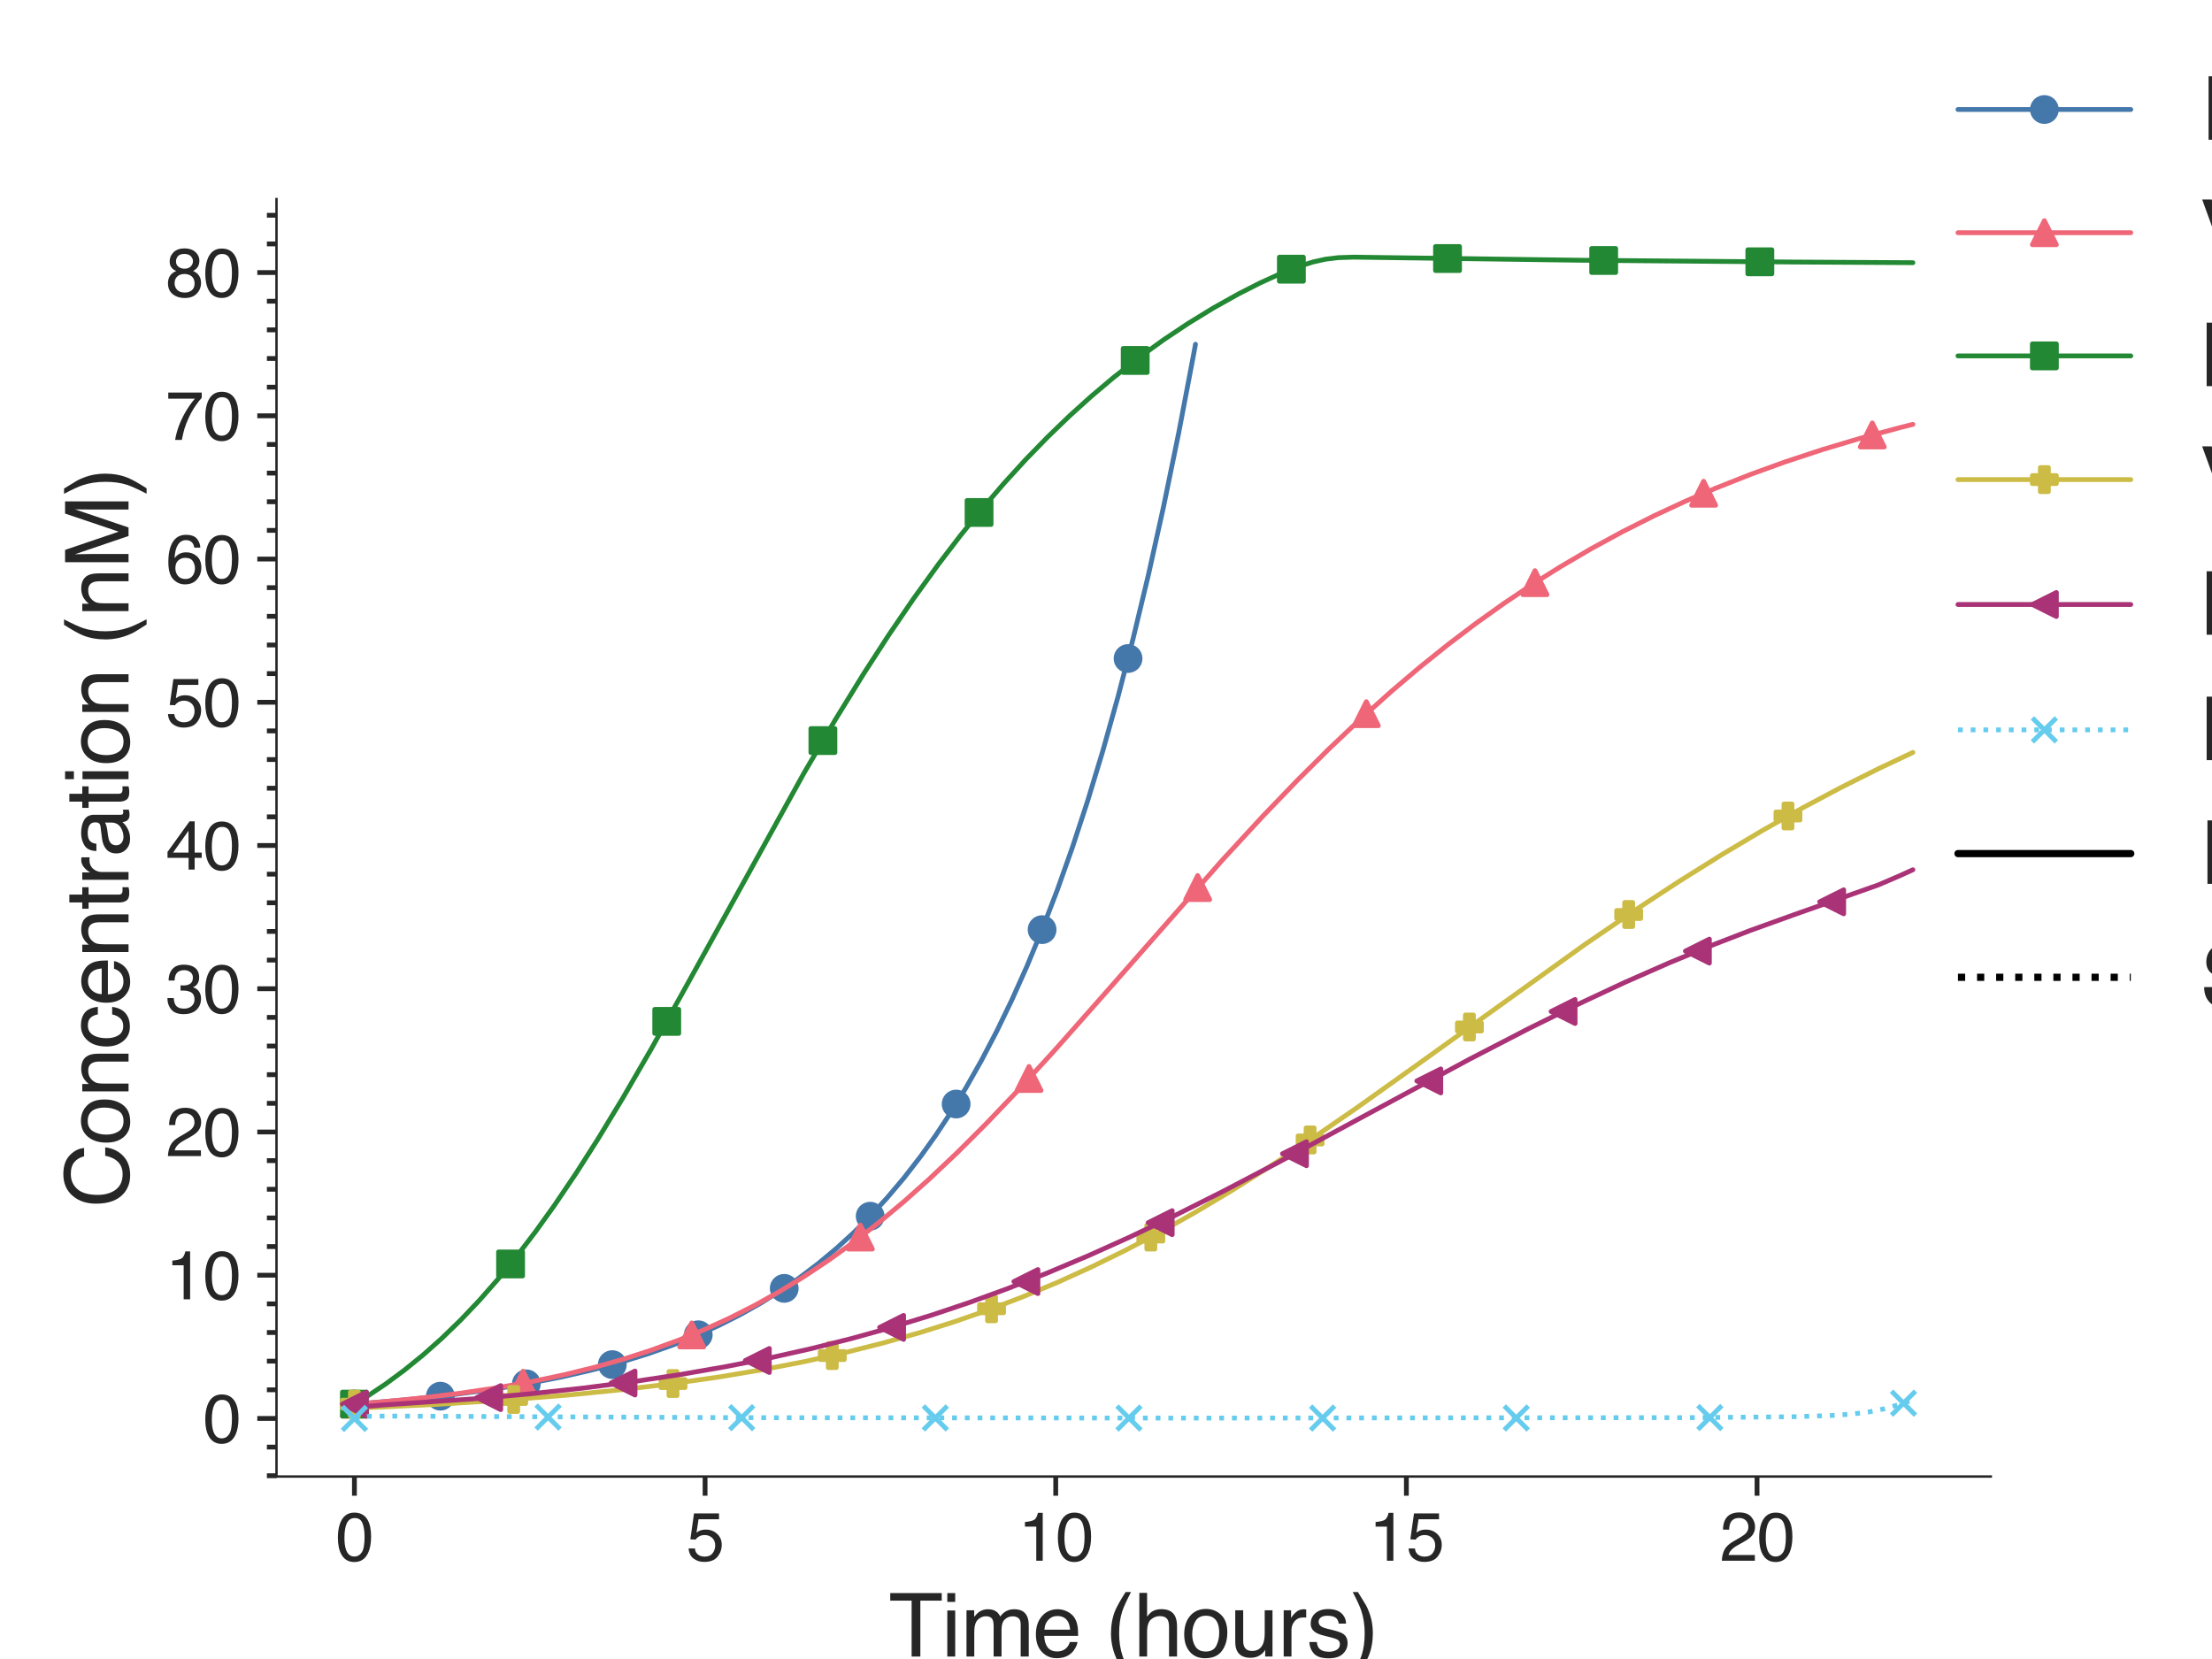 <?xml version="1.0" encoding="utf-8" standalone="no"?>
<!DOCTYPE svg PUBLIC "-//W3C//DTD SVG 1.1//EN"
  "http://www.w3.org/Graphics/SVG/1.1/DTD/svg11.dtd">
<svg xmlns:xlink="http://www.w3.org/1999/xlink" width="460.8pt" height="345.6pt" viewBox="0 0 460.8 345.6" xmlns="http://www.w3.org/2000/svg" version="1.1">
 <defs>
  <style type="text/css">*{stroke-linejoin: round; stroke-linecap: butt}</style>
 </defs>
 <g id="figure_1">
  <g id="patch_1">
   <path d="M 0 345.6 
L 460.8 345.6 
L 460.8 0 
L 0 0 
z
" style="fill: #ffffff"/>
  </g>
  <g id="axes_1">
   <g id="patch_2">
    <path d="M 57.6 307.584 
L 414.72 307.584 
L 414.72 41.472 
L 57.6 41.472 
z
" style="fill: #ffffff"/>
   </g>
   <g id="matplotlib.axis_1">
    <g id="xtick_1">
     <g id="line2d_1">
      <defs>
       <path id="m4333738157" d="M 0 0 
L 0 4 
" style="stroke: #262626"/>
      </defs>
      <g>
       <use xlink:href="#m4333738157" x="73.833" y="307.584" style="fill: #262626; stroke: #262626"/>
      </g>
     </g>
     <g id="text_1">
      <!-- 0 -->
      <g style="fill: #262626" transform="translate(69.94 325.127)scale(0.14 -0.14)">
       <defs>
        <path id="Helvetica-30" d="M 1731 4475 
Q 2600 4475 2988 3759 
Q 3288 3206 3288 2244 
Q 3288 1331 3016 734 
Q 2622 -122 1728 -122 
Q 922 -122 528 578 
Q 200 1163 200 2147 
Q 200 2909 397 3456 
Q 766 4475 1731 4475 
z
M 1725 391 
Q 2163 391 2422 778 
Q 2681 1166 2681 2222 
Q 2681 2984 2493 3476 
Q 2306 3969 1766 3969 
Q 1269 3969 1039 3501 
Q 809 3034 809 2125 
Q 809 1441 956 1025 
Q 1181 391 1725 391 
z
" transform="scale(0.016)"/>
       </defs>
       <use xlink:href="#Helvetica-30"/>
      </g>
     </g>
    </g>
    <g id="xtick_2">
     <g id="line2d_2">
      <g>
       <use xlink:href="#m4333738157" x="146.88" y="307.584" style="fill: #262626; stroke: #262626"/>
      </g>
     </g>
     <g id="text_2">
      <!-- 5 -->
      <g style="fill: #262626" transform="translate(142.987 325.127)scale(0.14 -0.14)">
       <defs>
        <path id="Helvetica-35" d="M 791 1141 
Q 847 659 1238 475 
Q 1438 381 1700 381 
Q 2200 381 2440 700 
Q 2681 1019 2681 1406 
Q 2681 1875 2395 2131 
Q 2109 2388 1709 2388 
Q 1419 2388 1211 2275 
Q 1003 2163 856 1963 
L 369 1991 
L 709 4400 
L 3034 4400 
L 3034 3856 
L 1131 3856 
L 941 2613 
Q 1097 2731 1238 2791 
Q 1488 2894 1816 2894 
Q 2431 2894 2859 2497 
Q 3288 2100 3288 1491 
Q 3288 856 2895 371 
Q 2503 -113 1644 -113 
Q 1097 -113 676 195 
Q 256 503 206 1141 
L 791 1141 
z
" transform="scale(0.016)"/>
       </defs>
       <use xlink:href="#Helvetica-35"/>
      </g>
     </g>
    </g>
    <g id="xtick_3">
     <g id="line2d_3">
      <g>
       <use xlink:href="#m4333738157" x="219.927" y="307.584" style="fill: #262626; stroke: #262626"/>
      </g>
     </g>
     <g id="text_3">
      <!-- 10 -->
      <g style="fill: #262626" transform="translate(212.142 325.127)scale(0.14 -0.14)">
       <defs>
        <path id="Helvetica-31" d="M 613 3169 
L 613 3600 
Q 1222 3659 1462 3798 
Q 1703 3938 1822 4456 
L 2266 4456 
L 2266 0 
L 1666 0 
L 1666 3169 
L 613 3169 
z
" transform="scale(0.016)"/>
       </defs>
       <use xlink:href="#Helvetica-31"/>
       <use xlink:href="#Helvetica-30" x="55.615"/>
      </g>
     </g>
    </g>
    <g id="xtick_4">
     <g id="line2d_4">
      <g>
       <use xlink:href="#m4333738157" x="292.975" y="307.584" style="fill: #262626; stroke: #262626"/>
      </g>
     </g>
     <g id="text_4">
      <!-- 15 -->
      <g style="fill: #262626" transform="translate(285.189 325.127)scale(0.14 -0.14)">
       <use xlink:href="#Helvetica-31"/>
       <use xlink:href="#Helvetica-35" x="55.615"/>
      </g>
     </g>
    </g>
    <g id="xtick_5">
     <g id="line2d_5">
      <g>
       <use xlink:href="#m4333738157" x="366.022" y="307.584" style="fill: #262626; stroke: #262626"/>
      </g>
     </g>
     <g id="text_5">
      <!-- 20 -->
      <g style="fill: #262626" transform="translate(358.237 325.127)scale(0.14 -0.14)">
       <defs>
        <path id="Helvetica-32" d="M 200 0 
Q 231 578 439 1006 
Q 647 1434 1250 1784 
L 1850 2131 
Q 2253 2366 2416 2531 
Q 2672 2791 2672 3125 
Q 2672 3516 2437 3745 
Q 2203 3975 1813 3975 
Q 1234 3975 1013 3538 
Q 894 3303 881 2888 
L 309 2888 
Q 319 3472 525 3841 
Q 891 4491 1816 4491 
Q 2584 4491 2939 4075 
Q 3294 3659 3294 3150 
Q 3294 2613 2916 2231 
Q 2697 2009 2131 1694 
L 1703 1456 
Q 1397 1288 1222 1134 
Q 909 863 828 531 
L 3272 531 
L 3272 0 
L 200 0 
z
" transform="scale(0.016)"/>
       </defs>
       <use xlink:href="#Helvetica-32"/>
       <use xlink:href="#Helvetica-30" x="55.615"/>
      </g>
     </g>
    </g>
    <g id="text_6">
     <!-- Time (hours) -->
     <g style="fill: #262626" transform="translate(185.157 345.089)scale(0.18 -0.18)">
      <defs>
       <path id="Helvetica-54" d="M 3828 4591 
L 3828 4044 
L 2281 4044 
L 2281 0 
L 1650 0 
L 1650 4044 
L 103 4044 
L 103 4591 
L 3828 4591 
z
" transform="scale(0.016)"/>
       <path id="Helvetica-69" d="M 413 3331 
L 984 3331 
L 984 0 
L 413 0 
L 413 3331 
z
M 413 4591 
L 984 4591 
L 984 3953 
L 413 3953 
L 413 4591 
z
" transform="scale(0.016)"/>
       <path id="Helvetica-6d" d="M 413 3347 
L 969 3347 
L 969 2872 
Q 1169 3119 1331 3231 
Q 1609 3422 1963 3422 
Q 2363 3422 2606 3225 
Q 2744 3113 2856 2894 
Q 3044 3163 3297 3292 
Q 3550 3422 3866 3422 
Q 4541 3422 4784 2934 
Q 4916 2672 4916 2228 
L 4916 0 
L 4331 0 
L 4331 2325 
Q 4331 2659 4164 2784 
Q 3997 2909 3756 2909 
Q 3425 2909 3186 2687 
Q 2947 2466 2947 1947 
L 2947 0 
L 2375 0 
L 2375 2184 
Q 2375 2525 2294 2681 
Q 2166 2916 1816 2916 
Q 1497 2916 1236 2669 
Q 975 2422 975 1775 
L 975 0 
L 413 0 
L 413 3347 
z
" transform="scale(0.016)"/>
       <path id="Helvetica-65" d="M 1806 3422 
Q 2163 3422 2497 3255 
Q 2831 3088 3006 2822 
Q 3175 2569 3231 2231 
Q 3281 2000 3281 1494 
L 828 1494 
Q 844 984 1069 676 
Q 1294 369 1766 369 
Q 2206 369 2469 659 
Q 2619 828 2681 1050 
L 3234 1050 
Q 3213 866 3089 639 
Q 2966 413 2813 269 
Q 2556 19 2178 -69 
Q 1975 -119 1719 -119 
Q 1094 -119 659 336 
Q 225 791 225 1609 
Q 225 2416 662 2919 
Q 1100 3422 1806 3422 
z
M 2703 1941 
Q 2669 2306 2544 2525 
Q 2313 2931 1772 2931 
Q 1384 2931 1121 2651 
Q 859 2372 844 1941 
L 2703 1941 
z
M 1753 3428 
L 1753 3428 
z
" transform="scale(0.016)"/>
       <path id="Helvetica-20" transform="scale(0.016)"/>
       <path id="Helvetica-28" d="M 1894 4666 
Q 1403 3713 1256 3263 
Q 1034 2578 1034 1681 
Q 1034 775 1288 25 
Q 1444 -438 1903 -1306 
L 1525 -1306 
Q 1069 -594 959 -397 
Q 850 -200 722 138 
Q 547 600 478 1125 
Q 444 1397 444 1644 
Q 444 2569 734 3291 
Q 919 3750 1503 4666 
L 1894 4666 
z
" transform="scale(0.016)"/>
       <path id="Helvetica-68" d="M 413 4606 
L 975 4606 
L 975 2894 
Q 1175 3147 1334 3250 
Q 1606 3428 2013 3428 
Q 2741 3428 3000 2919 
Q 3141 2641 3141 2147 
L 3141 0 
L 2563 0 
L 2563 2109 
Q 2563 2478 2469 2650 
Q 2316 2925 1894 2925 
Q 1544 2925 1259 2684 
Q 975 2444 975 1775 
L 975 0 
L 413 0 
L 413 4606 
z
" transform="scale(0.016)"/>
       <path id="Helvetica-6f" d="M 1741 363 
Q 2300 363 2508 786 
Q 2716 1209 2716 1728 
Q 2716 2197 2566 2491 
Q 2328 2953 1747 2953 
Q 1231 2953 997 2559 
Q 763 2166 763 1609 
Q 763 1075 997 719 
Q 1231 363 1741 363 
z
M 1763 3444 
Q 2409 3444 2856 3012 
Q 3303 2581 3303 1744 
Q 3303 934 2909 406 
Q 2516 -122 1688 -122 
Q 997 -122 590 345 
Q 184 813 184 1600 
Q 184 2444 612 2944 
Q 1041 3444 1763 3444 
z
M 1744 3428 
L 1744 3428 
z
" transform="scale(0.016)"/>
       <path id="Helvetica-75" d="M 975 3347 
L 975 1125 
Q 975 869 1056 706 
Q 1206 406 1616 406 
Q 2203 406 2416 931 
Q 2531 1213 2531 1703 
L 2531 3347 
L 3094 3347 
L 3094 0 
L 2563 0 
L 2569 494 
Q 2459 303 2297 172 
Q 1975 -91 1516 -91 
Q 800 -91 541 388 
Q 400 644 400 1072 
L 400 3347 
L 975 3347 
z
M 1747 3428 
L 1747 3428 
z
" transform="scale(0.016)"/>
       <path id="Helvetica-72" d="M 428 3347 
L 963 3347 
L 963 2769 
Q 1028 2938 1284 3180 
Q 1541 3422 1875 3422 
Q 1891 3422 1928 3419 
Q 1966 3416 2056 3406 
L 2056 2813 
Q 2006 2822 1964 2825 
Q 1922 2828 1872 2828 
Q 1447 2828 1219 2554 
Q 991 2281 991 1925 
L 991 0 
L 428 0 
L 428 3347 
z
" transform="scale(0.016)"/>
       <path id="Helvetica-73" d="M 747 1050 
Q 772 769 888 619 
Q 1100 347 1625 347 
Q 1938 347 2175 483 
Q 2413 619 2413 903 
Q 2413 1119 2222 1231 
Q 2100 1300 1741 1391 
L 1294 1503 
Q 866 1609 663 1741 
Q 300 1969 300 2372 
Q 300 2847 642 3140 
Q 984 3434 1563 3434 
Q 2319 3434 2653 2991 
Q 2863 2709 2856 2384 
L 2325 2384 
Q 2309 2575 2191 2731 
Q 1997 2953 1519 2953 
Q 1200 2953 1036 2831 
Q 872 2709 872 2509 
Q 872 2291 1088 2159 
Q 1213 2081 1456 2022 
L 1828 1931 
Q 2434 1784 2641 1647 
Q 2969 1431 2969 969 
Q 2969 522 2630 197 
Q 2291 -128 1597 -128 
Q 850 -128 539 211 
Q 228 550 206 1050 
L 747 1050 
z
M 1578 3428 
L 1578 3428 
z
" transform="scale(0.016)"/>
       <path id="Helvetica-29" d="M 222 -1306 
Q 719 -338 863 106 
Q 1081 778 1081 1681 
Q 1081 2584 828 3334 
Q 672 3797 213 4666 
L 591 4666 
Q 1072 3897 1173 3717 
Q 1275 3538 1394 3222 
Q 1544 2831 1608 2450 
Q 1672 2069 1672 1716 
Q 1672 791 1378 66 
Q 1194 -400 613 -1306 
L 222 -1306 
z
" transform="scale(0.016)"/>
      </defs>
      <use xlink:href="#Helvetica-54"/>
      <use xlink:href="#Helvetica-69" x="61.084"/>
      <use xlink:href="#Helvetica-6d" x="83.301"/>
      <use xlink:href="#Helvetica-65" x="166.602"/>
      <use xlink:href="#Helvetica-20" x="222.217"/>
      <use xlink:href="#Helvetica-28" x="250"/>
      <use xlink:href="#Helvetica-68" x="283.301"/>
      <use xlink:href="#Helvetica-6f" x="338.916"/>
      <use xlink:href="#Helvetica-75" x="394.531"/>
      <use xlink:href="#Helvetica-72" x="450.146"/>
      <use xlink:href="#Helvetica-73" x="483.447"/>
      <use xlink:href="#Helvetica-29" x="533.447"/>
     </g>
    </g>
   </g>
   <g id="matplotlib.axis_2">
    <g id="ytick_1">
     <g id="line2d_6">
      <defs>
       <path id="mb3d42239de" d="M 0 0 
L -4 0 
" style="stroke: #262626"/>
      </defs>
      <g>
       <use xlink:href="#mb3d42239de" x="57.6" y="295.488" style="fill: #262626; stroke: #262626"/>
      </g>
     </g>
     <g id="text_7">
      <!-- 0 -->
      <g style="fill: #262626" transform="translate(42.315 300.509)scale(0.14 -0.14)">
       <use xlink:href="#Helvetica-30"/>
      </g>
     </g>
    </g>
    <g id="ytick_2">
     <g id="line2d_7">
      <g>
       <use xlink:href="#mb3d42239de" x="57.6" y="265.649" style="fill: #262626; stroke: #262626"/>
      </g>
     </g>
     <g id="text_8">
      <!-- 10 -->
      <g style="fill: #262626" transform="translate(34.529 270.671)scale(0.14 -0.14)">
       <use xlink:href="#Helvetica-31"/>
       <use xlink:href="#Helvetica-30" x="55.615"/>
      </g>
     </g>
    </g>
    <g id="ytick_3">
     <g id="line2d_8">
      <g>
       <use xlink:href="#mb3d42239de" x="57.6" y="235.811" style="fill: #262626; stroke: #262626"/>
      </g>
     </g>
     <g id="text_9">
      <!-- 20 -->
      <g style="fill: #262626" transform="translate(34.529 240.832)scale(0.14 -0.14)">
       <use xlink:href="#Helvetica-32"/>
       <use xlink:href="#Helvetica-30" x="55.615"/>
      </g>
     </g>
    </g>
    <g id="ytick_4">
     <g id="line2d_9">
      <g>
       <use xlink:href="#mb3d42239de" x="57.6" y="205.972" style="fill: #262626; stroke: #262626"/>
      </g>
     </g>
     <g id="text_10">
      <!-- 30 -->
      <g style="fill: #262626" transform="translate(34.529 210.993)scale(0.14 -0.14)">
       <defs>
        <path id="Helvetica-33" d="M 1663 -122 
Q 869 -122 511 314 
Q 153 750 153 1375 
L 741 1375 
Q 778 941 903 744 
Q 1122 391 1694 391 
Q 2138 391 2406 628 
Q 2675 866 2675 1241 
Q 2675 1703 2392 1887 
Q 2109 2072 1606 2072 
Q 1550 2072 1492 2070 
Q 1434 2069 1375 2066 
L 1375 2563 
Q 1463 2553 1522 2550 
Q 1581 2547 1650 2547 
Q 1966 2547 2169 2647 
Q 2525 2822 2525 3272 
Q 2525 3606 2287 3787 
Q 2050 3969 1734 3969 
Q 1172 3969 956 3594 
Q 838 3388 822 3006 
L 266 3006 
Q 266 3506 466 3856 
Q 809 4481 1675 4481 
Q 2359 4481 2734 4176 
Q 3109 3872 3109 3294 
Q 3109 2881 2888 2625 
Q 2750 2466 2531 2375 
Q 2884 2278 3082 2001 
Q 3281 1725 3281 1325 
Q 3281 684 2859 281 
Q 2438 -122 1663 -122 
z
" transform="scale(0.016)"/>
       </defs>
       <use xlink:href="#Helvetica-33"/>
       <use xlink:href="#Helvetica-30" x="55.615"/>
      </g>
     </g>
    </g>
    <g id="ytick_5">
     <g id="line2d_10">
      <g>
       <use xlink:href="#mb3d42239de" x="57.6" y="176.133" style="fill: #262626; stroke: #262626"/>
      </g>
     </g>
     <g id="text_11">
      <!-- 40 -->
      <g style="fill: #262626" transform="translate(34.529 181.154)scale(0.14 -0.14)">
       <defs>
        <path id="Helvetica-34" d="M 2116 1584 
L 2116 3613 
L 681 1584 
L 2116 1584 
z
M 2125 0 
L 2125 1094 
L 163 1094 
L 163 1644 
L 2213 4488 
L 2688 4488 
L 2688 1584 
L 3347 1584 
L 3347 1094 
L 2688 1094 
L 2688 0 
L 2125 0 
z
" transform="scale(0.016)"/>
       </defs>
       <use xlink:href="#Helvetica-34"/>
       <use xlink:href="#Helvetica-30" x="55.615"/>
      </g>
     </g>
    </g>
    <g id="ytick_6">
     <g id="line2d_11">
      <g>
       <use xlink:href="#mb3d42239de" x="57.6" y="146.294" style="fill: #262626; stroke: #262626"/>
      </g>
     </g>
     <g id="text_12">
      <!-- 50 -->
      <g style="fill: #262626" transform="translate(34.529 151.316)scale(0.14 -0.14)">
       <use xlink:href="#Helvetica-35"/>
       <use xlink:href="#Helvetica-30" x="55.615"/>
      </g>
     </g>
    </g>
    <g id="ytick_7">
     <g id="line2d_12">
      <g>
       <use xlink:href="#mb3d42239de" x="57.6" y="116.456" style="fill: #262626; stroke: #262626"/>
      </g>
     </g>
     <g id="text_13">
      <!-- 60 -->
      <g style="fill: #262626" transform="translate(34.529 121.477)scale(0.14 -0.14)">
       <defs>
        <path id="Helvetica-36" d="M 1872 4494 
Q 2622 4494 2917 4105 
Q 3213 3716 3213 3303 
L 2656 3303 
Q 2606 3569 2497 3719 
Q 2294 4000 1881 4000 
Q 1409 4000 1131 3564 
Q 853 3128 822 2316 
Q 1016 2600 1309 2741 
Q 1578 2866 1909 2866 
Q 2472 2866 2890 2506 
Q 3309 2147 3309 1434 
Q 3309 825 2912 354 
Q 2516 -116 1781 -116 
Q 1153 -116 697 361 
Q 241 838 241 1966 
Q 241 2800 444 3381 
Q 834 4494 1872 4494 
z
M 1831 384 
Q 2275 384 2495 682 
Q 2716 981 2716 1388 
Q 2716 1731 2519 2042 
Q 2322 2353 1803 2353 
Q 1441 2353 1167 2112 
Q 894 1872 894 1388 
Q 894 963 1142 673 
Q 1391 384 1831 384 
z
" transform="scale(0.016)"/>
       </defs>
       <use xlink:href="#Helvetica-36"/>
       <use xlink:href="#Helvetica-30" x="55.615"/>
      </g>
     </g>
    </g>
    <g id="ytick_8">
     <g id="line2d_13">
      <g>
       <use xlink:href="#mb3d42239de" x="57.6" y="86.617" style="fill: #262626; stroke: #262626"/>
      </g>
     </g>
     <g id="text_14">
      <!-- 70 -->
      <g style="fill: #262626" transform="translate(34.529 91.638)scale(0.14 -0.14)">
       <defs>
        <path id="Helvetica-37" d="M 3347 4400 
L 3347 3909 
Q 3131 3700 2773 3181 
Q 2416 2663 2141 2063 
Q 1869 1478 1728 997 
Q 1638 688 1494 0 
L 872 0 
Q 1084 1281 1809 2550 
Q 2238 3294 2709 3834 
L 234 3834 
L 234 4400 
L 3347 4400 
z
" transform="scale(0.016)"/>
       </defs>
       <use xlink:href="#Helvetica-37"/>
       <use xlink:href="#Helvetica-30" x="55.615"/>
      </g>
     </g>
    </g>
    <g id="ytick_9">
     <g id="line2d_14">
      <g>
       <use xlink:href="#mb3d42239de" x="57.6" y="56.778" style="fill: #262626; stroke: #262626"/>
      </g>
     </g>
     <g id="text_15">
      <!-- 80 -->
      <g style="fill: #262626" transform="translate(34.529 61.799)scale(0.14 -0.14)">
       <defs>
        <path id="Helvetica-38" d="M 1741 2600 
Q 2113 2600 2322 2808 
Q 2531 3016 2531 3303 
Q 2531 3553 2331 3762 
Q 2131 3972 1722 3972 
Q 1316 3972 1134 3762 
Q 953 3553 953 3272 
Q 953 2956 1187 2778 
Q 1422 2600 1741 2600 
z
M 1775 384 
Q 2166 384 2423 595 
Q 2681 806 2681 1225 
Q 2681 1659 2415 1884 
Q 2150 2109 1734 2109 
Q 1331 2109 1076 1879 
Q 822 1650 822 1244 
Q 822 894 1055 639 
Q 1288 384 1775 384 
z
M 975 2384 
Q 741 2484 609 2619 
Q 363 2869 363 3269 
Q 363 3769 725 4128 
Q 1088 4488 1753 4488 
Q 2397 4488 2762 4148 
Q 3128 3809 3128 3356 
Q 3128 2938 2916 2678 
Q 2797 2531 2547 2391 
Q 2825 2263 2984 2097 
Q 3281 1784 3281 1284 
Q 3281 694 2884 283 
Q 2488 -128 1763 -128 
Q 1109 -128 657 226 
Q 206 581 206 1256 
Q 206 1653 400 1942 
Q 594 2231 975 2384 
z
" transform="scale(0.016)"/>
       </defs>
       <use xlink:href="#Helvetica-38"/>
       <use xlink:href="#Helvetica-30" x="55.615"/>
      </g>
     </g>
    </g>
    <g id="ytick_10">
     <g id="line2d_15">
      <defs>
       <path id="me89eb53582" d="M 0 0 
L -2 0 
" style="stroke: #262626"/>
      </defs>
      <g>
       <use xlink:href="#me89eb53582" x="57.6" y="307.423" style="fill: #262626; stroke: #262626"/>
      </g>
     </g>
    </g>
    <g id="ytick_11">
     <g id="line2d_16">
      <g>
       <use xlink:href="#me89eb53582" x="57.6" y="301.456" style="fill: #262626; stroke: #262626"/>
      </g>
     </g>
    </g>
    <g id="ytick_12">
     <g id="line2d_17">
      <g>
       <use xlink:href="#me89eb53582" x="57.6" y="289.52" style="fill: #262626; stroke: #262626"/>
      </g>
     </g>
    </g>
    <g id="ytick_13">
     <g id="line2d_18">
      <g>
       <use xlink:href="#me89eb53582" x="57.6" y="283.553" style="fill: #262626; stroke: #262626"/>
      </g>
     </g>
    </g>
    <g id="ytick_14">
     <g id="line2d_19">
      <g>
       <use xlink:href="#me89eb53582" x="57.6" y="277.585" style="fill: #262626; stroke: #262626"/>
      </g>
     </g>
    </g>
    <g id="ytick_15">
     <g id="line2d_20">
      <g>
       <use xlink:href="#me89eb53582" x="57.6" y="271.617" style="fill: #262626; stroke: #262626"/>
      </g>
     </g>
    </g>
    <g id="ytick_16">
     <g id="line2d_21">
      <g>
       <use xlink:href="#me89eb53582" x="57.6" y="259.682" style="fill: #262626; stroke: #262626"/>
      </g>
     </g>
    </g>
    <g id="ytick_17">
     <g id="line2d_22">
      <g>
       <use xlink:href="#me89eb53582" x="57.6" y="253.714" style="fill: #262626; stroke: #262626"/>
      </g>
     </g>
    </g>
    <g id="ytick_18">
     <g id="line2d_23">
      <g>
       <use xlink:href="#me89eb53582" x="57.6" y="247.746" style="fill: #262626; stroke: #262626"/>
      </g>
     </g>
    </g>
    <g id="ytick_19">
     <g id="line2d_24">
      <g>
       <use xlink:href="#me89eb53582" x="57.6" y="241.778" style="fill: #262626; stroke: #262626"/>
      </g>
     </g>
    </g>
    <g id="ytick_20">
     <g id="line2d_25">
      <g>
       <use xlink:href="#me89eb53582" x="57.6" y="229.843" style="fill: #262626; stroke: #262626"/>
      </g>
     </g>
    </g>
    <g id="ytick_21">
     <g id="line2d_26">
      <g>
       <use xlink:href="#me89eb53582" x="57.6" y="223.875" style="fill: #262626; stroke: #262626"/>
      </g>
     </g>
    </g>
    <g id="ytick_22">
     <g id="line2d_27">
      <g>
       <use xlink:href="#me89eb53582" x="57.6" y="217.907" style="fill: #262626; stroke: #262626"/>
      </g>
     </g>
    </g>
    <g id="ytick_23">
     <g id="line2d_28">
      <g>
       <use xlink:href="#me89eb53582" x="57.6" y="211.94" style="fill: #262626; stroke: #262626"/>
      </g>
     </g>
    </g>
    <g id="ytick_24">
     <g id="line2d_29">
      <g>
       <use xlink:href="#me89eb53582" x="57.6" y="200.004" style="fill: #262626; stroke: #262626"/>
      </g>
     </g>
    </g>
    <g id="ytick_25">
     <g id="line2d_30">
      <g>
       <use xlink:href="#me89eb53582" x="57.6" y="194.036" style="fill: #262626; stroke: #262626"/>
      </g>
     </g>
    </g>
    <g id="ytick_26">
     <g id="line2d_31">
      <g>
       <use xlink:href="#me89eb53582" x="57.6" y="188.069" style="fill: #262626; stroke: #262626"/>
      </g>
     </g>
    </g>
    <g id="ytick_27">
     <g id="line2d_32">
      <g>
       <use xlink:href="#me89eb53582" x="57.6" y="182.101" style="fill: #262626; stroke: #262626"/>
      </g>
     </g>
    </g>
    <g id="ytick_28">
     <g id="line2d_33">
      <g>
       <use xlink:href="#me89eb53582" x="57.6" y="170.165" style="fill: #262626; stroke: #262626"/>
      </g>
     </g>
    </g>
    <g id="ytick_29">
     <g id="line2d_34">
      <g>
       <use xlink:href="#me89eb53582" x="57.6" y="164.198" style="fill: #262626; stroke: #262626"/>
      </g>
     </g>
    </g>
    <g id="ytick_30">
     <g id="line2d_35">
      <g>
       <use xlink:href="#me89eb53582" x="57.6" y="158.23" style="fill: #262626; stroke: #262626"/>
      </g>
     </g>
    </g>
    <g id="ytick_31">
     <g id="line2d_36">
      <g>
       <use xlink:href="#me89eb53582" x="57.6" y="152.262" style="fill: #262626; stroke: #262626"/>
      </g>
     </g>
    </g>
    <g id="ytick_32">
     <g id="line2d_37">
      <g>
       <use xlink:href="#me89eb53582" x="57.6" y="140.327" style="fill: #262626; stroke: #262626"/>
      </g>
     </g>
    </g>
    <g id="ytick_33">
     <g id="line2d_38">
      <g>
       <use xlink:href="#me89eb53582" x="57.6" y="134.359" style="fill: #262626; stroke: #262626"/>
      </g>
     </g>
    </g>
    <g id="ytick_34">
     <g id="line2d_39">
      <g>
       <use xlink:href="#me89eb53582" x="57.6" y="128.391" style="fill: #262626; stroke: #262626"/>
      </g>
     </g>
    </g>
    <g id="ytick_35">
     <g id="line2d_40">
      <g>
       <use xlink:href="#me89eb53582" x="57.6" y="122.423" style="fill: #262626; stroke: #262626"/>
      </g>
     </g>
    </g>
    <g id="ytick_36">
     <g id="line2d_41">
      <g>
       <use xlink:href="#me89eb53582" x="57.6" y="110.488" style="fill: #262626; stroke: #262626"/>
      </g>
     </g>
    </g>
    <g id="ytick_37">
     <g id="line2d_42">
      <g>
       <use xlink:href="#me89eb53582" x="57.6" y="104.52" style="fill: #262626; stroke: #262626"/>
      </g>
     </g>
    </g>
    <g id="ytick_38">
     <g id="line2d_43">
      <g>
       <use xlink:href="#me89eb53582" x="57.6" y="98.552" style="fill: #262626; stroke: #262626"/>
      </g>
     </g>
    </g>
    <g id="ytick_39">
     <g id="line2d_44">
      <g>
       <use xlink:href="#me89eb53582" x="57.6" y="92.585" style="fill: #262626; stroke: #262626"/>
      </g>
     </g>
    </g>
    <g id="ytick_40">
     <g id="line2d_45">
      <g>
       <use xlink:href="#me89eb53582" x="57.6" y="80.649" style="fill: #262626; stroke: #262626"/>
      </g>
     </g>
    </g>
    <g id="ytick_41">
     <g id="line2d_46">
      <g>
       <use xlink:href="#me89eb53582" x="57.6" y="74.681" style="fill: #262626; stroke: #262626"/>
      </g>
     </g>
    </g>
    <g id="ytick_42">
     <g id="line2d_47">
      <g>
       <use xlink:href="#me89eb53582" x="57.6" y="68.714" style="fill: #262626; stroke: #262626"/>
      </g>
     </g>
    </g>
    <g id="ytick_43">
     <g id="line2d_48">
      <g>
       <use xlink:href="#me89eb53582" x="57.6" y="62.746" style="fill: #262626; stroke: #262626"/>
      </g>
     </g>
    </g>
    <g id="ytick_44">
     <g id="line2d_49">
      <g>
       <use xlink:href="#me89eb53582" x="57.6" y="50.81" style="fill: #262626; stroke: #262626"/>
      </g>
     </g>
    </g>
    <g id="ytick_45">
     <g id="line2d_50">
      <g>
       <use xlink:href="#me89eb53582" x="57.6" y="44.843" style="fill: #262626; stroke: #262626"/>
      </g>
     </g>
    </g>
    <g id="text_16">
     <!-- Concentration (nM) -->
     <g style="fill: #262626" transform="translate(26.777 251.554)rotate(-90)scale(0.18 -0.18)">
      <defs>
       <path id="Helvetica-43" d="M 2422 4716 
Q 3294 4716 3775 4256 
Q 4256 3797 4309 3213 
L 3703 3213 
Q 3600 3656 3292 3915 
Q 2984 4175 2428 4175 
Q 1750 4175 1333 3698 
Q 916 3222 916 2238 
Q 916 1431 1292 929 
Q 1669 428 2416 428 
Q 3103 428 3463 956 
Q 3653 1234 3747 1688 
L 4353 1688 
Q 4272 963 3816 472 
Q 3269 -119 2341 -119 
Q 1541 -119 997 366 
Q 281 1006 281 2344 
Q 281 3359 819 4009 
Q 1400 4716 2422 4716 
z
M 2297 4716 
L 2297 4716 
z
" transform="scale(0.016)"/>
       <path id="Helvetica-6e" d="M 413 3347 
L 947 3347 
L 947 2872 
Q 1184 3166 1450 3294 
Q 1716 3422 2041 3422 
Q 2753 3422 3003 2925 
Q 3141 2653 3141 2147 
L 3141 0 
L 2569 0 
L 2569 2109 
Q 2569 2416 2478 2603 
Q 2328 2916 1934 2916 
Q 1734 2916 1606 2875 
Q 1375 2806 1200 2600 
Q 1059 2434 1017 2257 
Q 975 2081 975 1753 
L 975 0 
L 413 0 
L 413 3347 
z
M 1734 3428 
L 1734 3428 
z
" transform="scale(0.016)"/>
       <path id="Helvetica-63" d="M 1703 3444 
Q 2269 3444 2623 3169 
Q 2978 2894 3050 2222 
L 2503 2222 
Q 2453 2531 2275 2736 
Q 2097 2941 1703 2941 
Q 1166 2941 934 2416 
Q 784 2075 784 1575 
Q 784 1072 996 728 
Q 1209 384 1666 384 
Q 2016 384 2220 598 
Q 2425 813 2503 1184 
L 3050 1184 
Q 2956 519 2581 211 
Q 2206 -97 1622 -97 
Q 966 -97 575 383 
Q 184 863 184 1581 
Q 184 2463 612 2953 
Q 1041 3444 1703 3444 
z
M 1616 3428 
L 1616 3428 
z
" transform="scale(0.016)"/>
       <path id="Helvetica-74" d="M 525 4281 
L 1094 4281 
L 1094 3347 
L 1628 3347 
L 1628 2888 
L 1094 2888 
L 1094 703 
Q 1094 528 1213 469 
Q 1278 434 1431 434 
Q 1472 434 1519 436 
Q 1566 438 1628 444 
L 1628 0 
Q 1531 -28 1426 -40 
Q 1322 -53 1200 -53 
Q 806 -53 665 148 
Q 525 350 525 672 
L 525 2888 
L 72 2888 
L 72 3347 
L 525 3347 
L 525 4281 
z
" transform="scale(0.016)"/>
       <path id="Helvetica-61" d="M 844 891 
Q 844 647 1022 506 
Q 1200 366 1444 366 
Q 1741 366 2019 503 
Q 2488 731 2488 1250 
L 2488 1703 
Q 2384 1638 2221 1594 
Q 2059 1550 1903 1531 
L 1563 1488 
Q 1256 1447 1103 1359 
Q 844 1213 844 891 
z
M 2206 2028 
Q 2400 2053 2466 2191 
Q 2503 2266 2503 2406 
Q 2503 2694 2298 2823 
Q 2094 2953 1713 2953 
Q 1272 2953 1088 2716 
Q 984 2584 953 2325 
L 428 2325 
Q 444 2944 830 3186 
Q 1216 3428 1725 3428 
Q 2316 3428 2684 3203 
Q 3050 2978 3050 2503 
L 3050 575 
Q 3050 488 3086 434 
Q 3122 381 3238 381 
Q 3275 381 3322 386 
Q 3369 391 3422 400 
L 3422 -16 
Q 3291 -53 3222 -62 
Q 3153 -72 3034 -72 
Q 2744 -72 2613 134 
Q 2544 244 2516 444 
Q 2344 219 2022 53 
Q 1700 -113 1313 -113 
Q 847 -113 551 170 
Q 256 453 256 878 
Q 256 1344 547 1600 
Q 838 1856 1309 1916 
L 2206 2028 
z
M 1741 3428 
L 1741 3428 
z
" transform="scale(0.016)"/>
       <path id="Helvetica-4d" d="M 472 4591 
L 1363 4591 
L 2681 709 
L 3991 4591 
L 4872 4591 
L 4872 0 
L 4281 0 
L 4281 2709 
Q 4281 2850 4287 3175 
Q 4294 3500 4294 3872 
L 2984 0 
L 2369 0 
L 1050 3872 
L 1050 3731 
Q 1050 3563 1058 3217 
Q 1066 2872 1066 2709 
L 1066 0 
L 472 0 
L 472 4591 
z
" transform="scale(0.016)"/>
      </defs>
      <use xlink:href="#Helvetica-43"/>
      <use xlink:href="#Helvetica-6f" x="72.217"/>
      <use xlink:href="#Helvetica-6e" x="127.832"/>
      <use xlink:href="#Helvetica-63" x="183.447"/>
      <use xlink:href="#Helvetica-65" x="233.447"/>
      <use xlink:href="#Helvetica-6e" x="289.062"/>
      <use xlink:href="#Helvetica-74" x="344.678"/>
      <use xlink:href="#Helvetica-72" x="372.461"/>
      <use xlink:href="#Helvetica-61" x="405.762"/>
      <use xlink:href="#Helvetica-74" x="461.377"/>
      <use xlink:href="#Helvetica-69" x="489.16"/>
      <use xlink:href="#Helvetica-6f" x="511.377"/>
      <use xlink:href="#Helvetica-6e" x="566.992"/>
      <use xlink:href="#Helvetica-20" x="622.607"/>
      <use xlink:href="#Helvetica-28" x="650.391"/>
      <use xlink:href="#Helvetica-6e" x="683.691"/>
      <use xlink:href="#Helvetica-4d" x="739.307"/>
      <use xlink:href="#Helvetica-29" x="822.607"/>
     </g>
    </g>
   </g>
   <g id="line2d_51">
    <path d="M 73.833 292.504 
L 84.366 291.62 
L 93.846 290.602 
L 102.273 289.474 
L 109.998 288.213 
L 117.02 286.839 
L 123.34 285.382 
L 129.309 283.78 
L 134.927 282.042 
L 140.194 280.179 
L 145.11 278.207 
L 149.674 276.15 
L 154.239 273.848 
L 158.452 271.48 
L 162.666 268.854 
L 166.528 266.194 
L 170.39 263.269 
L 174.253 260.052 
L 177.764 256.85 
L 181.275 253.358 
L 184.786 249.55 
L 188.297 245.399 
L 191.808 240.872 
L 194.968 236.449 
L 198.129 231.668 
L 201.289 226.5 
L 204.449 220.913 
L 207.609 214.874 
L 210.769 208.346 
L 213.929 201.289 
L 217.089 193.66 
L 220.249 185.414 
L 223.409 176.5 
L 226.569 166.865 
L 229.729 156.449 
L 232.889 145.189 
L 236.049 133.018 
L 239.209 119.861 
L 242.369 105.638 
L 245.529 90.264 
L 248.69 73.645 
L 249.041 71.717 
L 249.041 71.717 
" clip-path="url(#p0f95b26363)" style="fill: none; stroke: #4477aa; stroke-linecap: round"/>
    <defs>
     <path id="mc8479cc0bf" d="M 0 2.5 
C 0.663 2.5 1.299 2.237 1.768 1.768 
C 2.237 1.299 2.5 0.663 2.5 0 
C 2.5 -0.663 2.237 -1.299 1.768 -1.768 
C 1.299 -2.237 0.663 -2.5 0 -2.5 
C -0.663 -2.5 -1.299 -2.237 -1.768 -1.768 
C -2.237 -1.299 -2.5 -0.663 -2.5 0 
C -2.5 0.663 -2.237 1.299 -1.768 1.768 
C -1.299 2.237 -0.663 2.5 0 2.5 
z
" style="stroke: #4477aa"/>
    </defs>
    <g clip-path="url(#p0f95b26363)">
     <use xlink:href="#mc8479cc0bf" x="73.833" y="292.504" style="fill: #4477aa; stroke: #4477aa"/>
     <use xlink:href="#mc8479cc0bf" x="91.74" y="290.849" style="fill: #4477aa; stroke: #4477aa"/>
     <use xlink:href="#mc8479cc0bf" x="109.647" y="288.276" style="fill: #4477aa; stroke: #4477aa"/>
     <use xlink:href="#mc8479cc0bf" x="127.554" y="284.276" style="fill: #4477aa; stroke: #4477aa"/>
     <use xlink:href="#mc8479cc0bf" x="145.461" y="278.057" style="fill: #4477aa; stroke: #4477aa"/>
     <use xlink:href="#mc8479cc0bf" x="163.368" y="268.389" style="fill: #4477aa; stroke: #4477aa"/>
     <use xlink:href="#mc8479cc0bf" x="181.275" y="253.358" style="fill: #4477aa; stroke: #4477aa"/>
     <use xlink:href="#mc8479cc0bf" x="199.182" y="229.99" style="fill: #4477aa; stroke: #4477aa"/>
     <use xlink:href="#mc8479cc0bf" x="217.089" y="193.66" style="fill: #4477aa; stroke: #4477aa"/>
     <use xlink:href="#mc8479cc0bf" x="234.996" y="137.181" style="fill: #4477aa; stroke: #4477aa"/>
    </g>
   </g>
   <g id="line2d_52">
    <path d="M 73.833 292.504 
L 77.736 292.205 
L 87.496 291.258 
L 95.953 290.226 
L 103.761 289.062 
L 110.918 287.781 
L 117.424 286.411 
L 123.93 284.815 
L 129.785 283.16 
L 135.641 281.274 
L 141.496 279.133 
L 146.701 276.995 
L 151.906 274.62 
L 157.111 271.991 
L 162.316 269.093 
L 167.521 265.916 
L 172.725 262.449 
L 177.93 258.687 
L 183.135 254.63 
L 188.34 250.281 
L 193.545 245.648 
L 199.401 240.118 
L 205.256 234.277 
L 211.762 227.471 
L 219.569 218.948 
L 229.329 207.928 
L 254.702 179.095 
L 263.16 169.931 
L 270.317 162.496 
L 276.823 156.03 
L 283.329 149.87 
L 289.835 144.03 
L 295.691 139.055 
L 301.546 134.348 
L 307.402 129.906 
L 313.257 125.726 
L 319.113 121.8 
L 324.968 118.119 
L 331.474 114.305 
L 337.981 110.768 
L 344.487 107.493 
L 350.993 104.463 
L 357.499 101.663 
L 364.656 98.831 
L 371.812 96.24 
L 379.62 93.666 
L 387.427 91.334 
L 395.885 89.055 
L 398.487 88.401 
L 398.487 88.401 
" clip-path="url(#p0f95b26363)" style="fill: none; stroke: #ee6677; stroke-linecap: round"/>
    <defs>
     <path id="mdf55835d2b" d="M 0 -2.5 
L -2.5 2.5 
L 2.5 2.5 
z
" style="stroke: #ee6677; stroke-linejoin: miter"/>
    </defs>
    <g clip-path="url(#p0f95b26363)">
     <use xlink:href="#mdf55835d2b" x="73.833" y="292.504" style="fill: #ee6677; stroke: #ee6677; stroke-linejoin: miter"/>
     <use xlink:href="#mdf55835d2b" x="108.966" y="288.153" style="fill: #ee6677; stroke: #ee6677; stroke-linejoin: miter"/>
     <use xlink:href="#mdf55835d2b" x="144.099" y="278.093" style="fill: #ee6677; stroke: #ee6677; stroke-linejoin: miter"/>
     <use xlink:href="#mdf55835d2b" x="179.232" y="257.701" style="fill: #ee6677; stroke: #ee6677; stroke-linejoin: miter"/>
     <use xlink:href="#mdf55835d2b" x="214.365" y="224.668" style="fill: #ee6677; stroke: #ee6677; stroke-linejoin: miter"/>
     <use xlink:href="#mdf55835d2b" x="249.498" y="184.897" style="fill: #ee6677; stroke: #ee6677; stroke-linejoin: miter"/>
     <use xlink:href="#mdf55835d2b" x="284.63" y="148.676" style="fill: #ee6677; stroke: #ee6677; stroke-linejoin: miter"/>
     <use xlink:href="#mdf55835d2b" x="319.763" y="121.379" style="fill: #ee6677; stroke: #ee6677; stroke-linejoin: miter"/>
     <use xlink:href="#mdf55835d2b" x="354.896" y="102.756" style="fill: #ee6677; stroke: #ee6677; stroke-linejoin: miter"/>
     <use xlink:href="#mdf55835d2b" x="390.029" y="90.606" style="fill: #ee6677; stroke: #ee6677; stroke-linejoin: miter"/>
    </g>
   </g>
   <g id="line2d_53">
    <path d="M 73.833 292.504 
L 76.435 290.925 
L 80.339 288.305 
L 84.242 285.419 
L 88.146 282.249 
L 92.05 278.78 
L 95.953 274.998 
L 99.857 270.89 
L 103.761 266.45 
L 107.664 261.674 
L 111.568 256.563 
L 115.472 251.126 
L 120.026 244.386 
L 124.58 237.251 
L 129.785 228.666 
L 135.641 218.554 
L 142.797 205.727 
L 167.521 160.975 
L 174.027 149.905 
L 179.882 140.4 
L 185.087 132.363 
L 190.292 124.737 
L 195.497 117.537 
L 200.051 111.59 
L 204.605 105.971 
L 209.16 100.673 
L 213.714 95.689 
L 218.268 91.01 
L 222.822 86.622 
L 227.377 82.514 
L 231.931 78.673 
L 237.136 74.593 
L 242.341 70.826 
L 247.546 67.355 
L 252.751 64.166 
L 257.955 61.252 
L 262.51 58.935 
L 267.064 56.866 
L 270.317 55.59 
L 273.57 54.561 
L 276.173 53.988 
L 278.775 53.674 
L 282.028 53.568 
L 290.486 53.684 
L 328.872 54.208 
L 373.764 54.588 
L 398.487 54.723 
L 398.487 54.723 
" clip-path="url(#p0f95b26363)" style="fill: none; stroke: #228833; stroke-linecap: round"/>
    <defs>
     <path id="m01ab52b245" d="M -2.5 2.5 
L 2.5 2.5 
L 2.5 -2.5 
L -2.5 -2.5 
z
" style="stroke: #228833; stroke-linejoin: miter"/>
    </defs>
    <g clip-path="url(#p0f95b26363)">
     <use xlink:href="#m01ab52b245" x="73.833" y="292.504" style="fill: #228833; stroke: #228833; stroke-linejoin: miter"/>
     <use xlink:href="#m01ab52b245" x="106.363" y="263.303" style="fill: #228833; stroke: #228833; stroke-linejoin: miter"/>
     <use xlink:href="#m01ab52b245" x="138.894" y="212.774" style="fill: #228833; stroke: #228833; stroke-linejoin: miter"/>
     <use xlink:href="#m01ab52b245" x="171.424" y="154.273" style="fill: #228833; stroke: #228833; stroke-linejoin: miter"/>
     <use xlink:href="#m01ab52b245" x="203.955" y="106.754" style="fill: #228833; stroke: #228833; stroke-linejoin: miter"/>
     <use xlink:href="#m01ab52b245" x="236.485" y="75.086" style="fill: #228833; stroke: #228833; stroke-linejoin: miter"/>
     <use xlink:href="#m01ab52b245" x="269.016" y="56.076" style="fill: #228833; stroke: #228833; stroke-linejoin: miter"/>
     <use xlink:href="#m01ab52b245" x="301.546" y="53.858" style="fill: #228833; stroke: #228833; stroke-linejoin: miter"/>
     <use xlink:href="#m01ab52b245" x="334.077" y="54.263" style="fill: #228833; stroke: #228833; stroke-linejoin: miter"/>
     <use xlink:href="#m01ab52b245" x="366.607" y="54.541" style="fill: #228833; stroke: #228833; stroke-linejoin: miter"/>
    </g>
   </g>
   <g id="line2d_54">
    <path d="M 73.833 292.504 
L 74.483 293.334 
L 90.749 292.567 
L 105.062 291.674 
L 118.074 290.636 
L 129.785 289.473 
L 140.195 288.219 
L 149.954 286.822 
L 159.063 285.294 
L 167.521 283.656 
L 175.979 281.781 
L 183.786 279.819 
L 191.593 277.614 
L 198.75 275.363 
L 205.907 272.879 
L 213.063 270.15 
L 220.22 267.167 
L 227.377 263.924 
L 234.533 260.418 
L 241.69 256.652 
L 248.847 252.633 
L 256.654 247.977 
L 264.462 243.058 
L 272.919 237.471 
L 282.679 230.751 
L 295.04 221.949 
L 330.173 196.741 
L 340.583 189.633 
L 349.691 183.664 
L 358.8 177.966 
L 367.258 172.941 
L 375.716 168.185 
L 383.523 164.039 
L 391.331 160.129 
L 398.487 156.75 
L 398.487 156.75 
" clip-path="url(#p0f95b26363)" style="fill: none; stroke: #ccbb44; stroke-linecap: round"/>
    <defs>
     <path id="m8588bc9718" d="M -0.833 2.5 
L 0.833 2.5 
L 0.833 0.833 
L 2.5 0.833 
L 2.5 -0.833 
L 0.833 -0.833 
L 0.833 -2.5 
L -0.833 -2.5 
L -0.833 -0.833 
L -2.5 -0.833 
L -2.5 0.833 
L -0.833 0.833 
z
" style="stroke: #ccbb44; stroke-linejoin: miter"/>
    </defs>
    <g clip-path="url(#p0f95b26363)">
     <use xlink:href="#m8588bc9718" x="73.833" y="292.504" style="fill: #ccbb44; stroke: #ccbb44; stroke-linejoin: miter"/>
     <use xlink:href="#m8588bc9718" x="107.014" y="291.534" style="fill: #ccbb44; stroke: #ccbb44; stroke-linejoin: miter"/>
     <use xlink:href="#m8588bc9718" x="140.195" y="288.219" style="fill: #ccbb44; stroke: #ccbb44; stroke-linejoin: miter"/>
     <use xlink:href="#m8588bc9718" x="173.376" y="282.385" style="fill: #ccbb44; stroke: #ccbb44; stroke-linejoin: miter"/>
     <use xlink:href="#m8588bc9718" x="206.557" y="272.641" style="fill: #ccbb44; stroke: #ccbb44; stroke-linejoin: miter"/>
     <use xlink:href="#m8588bc9718" x="239.738" y="257.704" style="fill: #ccbb44; stroke: #ccbb44; stroke-linejoin: miter"/>
     <use xlink:href="#m8588bc9718" x="272.919" y="237.471" style="fill: #ccbb44; stroke: #ccbb44; stroke-linejoin: miter"/>
     <use xlink:href="#m8588bc9718" x="306.101" y="213.942" style="fill: #ccbb44; stroke: #ccbb44; stroke-linejoin: miter"/>
     <use xlink:href="#m8588bc9718" x="339.282" y="190.506" style="fill: #ccbb44; stroke: #ccbb44; stroke-linejoin: miter"/>
     <use xlink:href="#m8588bc9718" x="372.463" y="169.982" style="fill: #ccbb44; stroke: #ccbb44; stroke-linejoin: miter"/>
    </g>
   </g>
   <g id="line2d_55">
    <path d="M 73.833 292.504 
L 74.483 293.339 
L 76.435 292.963 
L 79.688 292.69 
L 98.556 291.415 
L 110.267 290.375 
L 121.327 289.18 
L 131.737 287.842 
L 141.496 286.377 
L 151.255 284.682 
L 160.364 282.874 
L 168.822 280.981 
L 177.28 278.867 
L 185.738 276.518 
L 194.196 273.925 
L 202.003 271.306 
L 209.81 268.469 
L 218.268 265.149 
L 226.726 261.581 
L 235.184 257.777 
L 244.293 253.439 
L 254.702 248.218 
L 266.413 242.083 
L 283.329 232.941 
L 306.101 220.664 
L 318.462 214.269 
L 328.872 209.135 
L 338.631 204.576 
L 347.74 200.571 
L 356.198 197.081 
L 364.656 193.816 
L 373.764 190.537 
L 391.331 184.33 
L 395.885 182.372 
L 398.487 181.188 
L 398.487 181.188 
" clip-path="url(#p0f95b26363)" style="fill: none; stroke: #aa3377; stroke-linecap: round"/>
    <defs>
     <path id="m0af71151e7" d="M -2.5 -0 
L 2.5 2.5 
L 2.5 -2.5 
z
" style="stroke: #aa3377; stroke-linejoin: miter"/>
    </defs>
    <g clip-path="url(#p0f95b26363)">
     <use xlink:href="#m0af71151e7" x="73.833" y="292.504" style="fill: #aa3377; stroke: #aa3377; stroke-linejoin: miter"/>
     <use xlink:href="#m0af71151e7" x="101.809" y="291.148" style="fill: #aa3377; stroke: #aa3377; stroke-linejoin: miter"/>
     <use xlink:href="#m0af71151e7" x="129.785" y="288.11" style="fill: #aa3377; stroke: #aa3377; stroke-linejoin: miter"/>
     <use xlink:href="#m0af71151e7" x="157.761" y="283.414" style="fill: #aa3377; stroke: #aa3377; stroke-linejoin: miter"/>
     <use xlink:href="#m0af71151e7" x="185.738" y="276.518" style="fill: #aa3377; stroke: #aa3377; stroke-linejoin: miter"/>
     <use xlink:href="#m0af71151e7" x="213.714" y="266.968" style="fill: #aa3377; stroke: #aa3377; stroke-linejoin: miter"/>
     <use xlink:href="#m0af71151e7" x="241.69" y="254.702" style="fill: #aa3377; stroke: #aa3377; stroke-linejoin: miter"/>
     <use xlink:href="#m0af71151e7" x="269.666" y="240.343" style="fill: #aa3377; stroke: #aa3377; stroke-linejoin: miter"/>
     <use xlink:href="#m0af71151e7" x="297.643" y="225.176" style="fill: #aa3377; stroke: #aa3377; stroke-linejoin: miter"/>
     <use xlink:href="#m0af71151e7" x="325.619" y="210.711" style="fill: #aa3377; stroke: #aa3377; stroke-linejoin: miter"/>
     <use xlink:href="#m0af71151e7" x="353.595" y="198.131" style="fill: #aa3377; stroke: #aa3377; stroke-linejoin: miter"/>
     <use xlink:href="#m0af71151e7" x="381.571" y="187.864" style="fill: #aa3377; stroke: #aa3377; stroke-linejoin: miter"/>
    </g>
   </g>
   <g id="line2d_56">
    <path d="M 73.833 295.488 
L 75.134 295.198 
L 77.086 295.025 
L 80.989 294.993 
L 152.557 295.324 
L 248.196 295.41 
L 353.595 295.317 
L 373.764 295.127 
L 381.571 294.874 
L 386.126 294.543 
L 389.379 294.12 
L 392.632 293.454 
L 395.885 292.519 
L 398.487 291.626 
L 398.487 291.626 
" clip-path="url(#p0f95b26363)" style="fill: none; stroke-dasharray: 1,1.65; stroke-dashoffset: 0; stroke: #66ccee"/>
    <defs>
     <path id="m2c8a292af8" d="M -2.5 2.5 
L 2.5 -2.5 
M -2.5 -2.5 
L 2.5 2.5 
" style="stroke: #66ccee"/>
    </defs>
    <g clip-path="url(#p0f95b26363)">
     <use xlink:href="#m2c8a292af8" x="73.833" y="295.488" style="fill: #66ccee; stroke: #66ccee"/>
     <use xlink:href="#m2c8a292af8" x="114.171" y="295.204" style="fill: #66ccee; stroke: #66ccee"/>
     <use xlink:href="#m2c8a292af8" x="154.508" y="295.328" style="fill: #66ccee; stroke: #66ccee"/>
     <use xlink:href="#m2c8a292af8" x="194.846" y="295.383" style="fill: #66ccee; stroke: #66ccee"/>
     <use xlink:href="#m2c8a292af8" x="235.184" y="295.407" style="fill: #66ccee; stroke: #66ccee"/>
     <use xlink:href="#m2c8a292af8" x="275.522" y="295.41" style="fill: #66ccee; stroke: #66ccee"/>
     <use xlink:href="#m2c8a292af8" x="315.86" y="295.392" style="fill: #66ccee; stroke: #66ccee"/>
     <use xlink:href="#m2c8a292af8" x="356.198" y="295.305" style="fill: #66ccee; stroke: #66ccee"/>
     <use xlink:href="#m2c8a292af8" x="396.535" y="292.305" style="fill: #66ccee; stroke: #66ccee"/>
    </g>
   </g>
   <g id="line2d_57"/>
   <g id="line2d_58"/>
   <g id="patch_3">
    <path d="M 57.6 307.584 
L 57.6 41.472 
" style="fill: none; stroke: #262626; stroke-width: 0.5; stroke-linejoin: miter; stroke-linecap: square"/>
   </g>
   <g id="patch_4">
    <path d="M 57.6 307.584 
L 414.72 307.584 
" style="fill: none; stroke: #262626; stroke-width: 0.5; stroke-linejoin: miter; stroke-linecap: square"/>
   </g>
   <g id="legend_1">
    <g id="line2d_59">
     <path d="M 407.88 22.812 
L 425.88 22.812 
L 443.88 22.812 
" style="fill: none; stroke: #4477aa; stroke-linecap: round"/>
     <g>
      <use xlink:href="#mc8479cc0bf" x="425.88" y="22.812" style="fill: #4477aa; stroke: #4477aa"/>
     </g>
    </g>
    <g id="text_17">
     <!-- Ideal -->
     <g style="fill: #262626" transform="translate(458.28 29.112)scale(0.18 -0.18)">
      <defs>
       <path id="Helvetica-49" d="M 628 4591 
L 1256 4591 
L 1256 0 
L 628 0 
L 628 4591 
z
" transform="scale(0.016)"/>
       <path id="Helvetica-64" d="M 769 1634 
Q 769 1097 997 734 
Q 1225 372 1728 372 
Q 2119 372 2370 708 
Q 2622 1044 2622 1672 
Q 2622 2306 2362 2611 
Q 2103 2916 1722 2916 
Q 1297 2916 1033 2591 
Q 769 2266 769 1634 
z
M 1616 3406 
Q 2000 3406 2259 3244 
Q 2409 3150 2600 2916 
L 2600 4606 
L 3141 4606 
L 3141 0 
L 2634 0 
L 2634 466 
Q 2438 156 2169 18 
Q 1900 -119 1553 -119 
Q 994 -119 584 351 
Q 175 822 175 1603 
Q 175 2334 548 2870 
Q 922 3406 1616 3406 
z
" transform="scale(0.016)"/>
       <path id="Helvetica-6c" d="M 428 4591 
L 991 4591 
L 991 0 
L 428 0 
L 428 4591 
z
" transform="scale(0.016)"/>
      </defs>
      <use xlink:href="#Helvetica-49"/>
      <use xlink:href="#Helvetica-64" x="27.783"/>
      <use xlink:href="#Helvetica-65" x="83.398"/>
      <use xlink:href="#Helvetica-61" x="139.014"/>
      <use xlink:href="#Helvetica-6c" x="194.629"/>
     </g>
    </g>
    <g id="line2d_60">
     <path d="M 407.88 48.476 
L 425.88 48.476 
L 443.88 48.476 
" style="fill: none; stroke: #ee6677; stroke-linecap: round"/>
     <g>
      <use xlink:href="#mdf55835d2b" x="425.88" y="48.476" style="fill: #ee6677; stroke: #ee6677; stroke-linejoin: miter"/>
     </g>
    </g>
    <g id="text_18">
     <!-- Vanilla -->
     <g style="fill: #262626" transform="translate(458.28 54.776)scale(0.18 -0.18)">
      <defs>
       <path id="Helvetica-56" d="M 850 4591 
L 2169 681 
L 3472 4591 
L 4169 4591 
L 2494 0 
L 1834 0 
L 163 4591 
L 850 4591 
z
" transform="scale(0.016)"/>
      </defs>
      <use xlink:href="#Helvetica-56"/>
      <use xlink:href="#Helvetica-61" x="66.699"/>
      <use xlink:href="#Helvetica-6e" x="122.314"/>
      <use xlink:href="#Helvetica-69" x="177.93"/>
      <use xlink:href="#Helvetica-6c" x="200.146"/>
      <use xlink:href="#Helvetica-6c" x="222.363"/>
      <use xlink:href="#Helvetica-61" x="244.58"/>
     </g>
    </g>
    <g id="line2d_61">
     <path d="M 407.88 74.14 
L 425.88 74.14 
L 443.88 74.14 
" style="fill: none; stroke: #228833; stroke-linecap: round"/>
     <g>
      <use xlink:href="#m01ab52b245" x="425.88" y="74.14" style="fill: #228833; stroke: #228833; stroke-linejoin: miter"/>
     </g>
    </g>
    <g id="text_19">
     <!-- Leaky -->
     <g style="fill: #262626" transform="translate(458.28 80.44)scale(0.18 -0.18)">
      <defs>
       <path id="Helvetica-4c" d="M 488 4591 
L 1109 4591 
L 1109 547 
L 3434 547 
L 3434 0 
L 488 0 
L 488 4591 
z
" transform="scale(0.016)"/>
       <path id="Helvetica-6b" d="M 400 4591 
L 941 4591 
L 941 1925 
L 2384 3347 
L 3103 3347 
L 1822 2094 
L 3175 0 
L 2456 0 
L 1413 1688 
L 941 1256 
L 941 0 
L 400 0 
L 400 4591 
z
" transform="scale(0.016)"/>
       <path id="Helvetica-79" d="M 2503 3347 
L 3125 3347 
Q 3006 3025 2597 1878 
Q 2291 1016 2084 472 
Q 1597 -809 1397 -1090 
Q 1197 -1372 709 -1372 
Q 591 -1372 527 -1362 
Q 463 -1353 369 -1328 
L 369 -816 
Q 516 -856 581 -865 
Q 647 -875 697 -875 
Q 853 -875 926 -823 
Q 1000 -772 1050 -697 
Q 1066 -672 1162 -440 
Q 1259 -209 1303 -97 
L 66 3347 
L 703 3347 
L 1600 622 
L 2503 3347 
z
M 1597 3428 
L 1597 3428 
z
" transform="scale(0.016)"/>
      </defs>
      <use xlink:href="#Helvetica-4c"/>
      <use xlink:href="#Helvetica-65" x="55.615"/>
      <use xlink:href="#Helvetica-61" x="111.23"/>
      <use xlink:href="#Helvetica-6b" x="166.846"/>
      <use xlink:href="#Helvetica-79" x="216.846"/>
     </g>
    </g>
    <g id="line2d_62">
     <path d="M 407.88 99.911 
L 425.88 99.911 
L 443.88 99.911 
" style="fill: none; stroke: #ccbb44; stroke-linecap: round"/>
     <g>
      <use xlink:href="#m8588bc9718" x="425.88" y="99.911" style="fill: #ccbb44; stroke: #ccbb44; stroke-linejoin: miter"/>
     </g>
    </g>
    <g id="text_20">
     <!-- VanillaOccluded -->
     <g style="fill: #262626" transform="translate(458.28 106.211)scale(0.18 -0.18)">
      <defs>
       <path id="Helvetica-4f" d="M 2469 4716 
Q 3684 4716 4269 3934 
Q 4725 3325 4725 2375 
Q 4725 1347 4203 666 
Q 3591 -134 2456 -134 
Q 1397 -134 791 566 
Q 250 1241 250 2272 
Q 250 3203 713 3866 
Q 1306 4716 2469 4716 
z
M 2531 422 
Q 3353 422 3720 1011 
Q 4088 1600 4088 2366 
Q 4088 3175 3664 3669 
Q 3241 4163 2506 4163 
Q 1794 4163 1344 3673 
Q 894 3184 894 2231 
Q 894 1469 1280 945 
Q 1666 422 2531 422 
z
M 2488 4716 
L 2488 4716 
z
" transform="scale(0.016)"/>
      </defs>
      <use xlink:href="#Helvetica-56"/>
      <use xlink:href="#Helvetica-61" x="66.699"/>
      <use xlink:href="#Helvetica-6e" x="122.314"/>
      <use xlink:href="#Helvetica-69" x="177.93"/>
      <use xlink:href="#Helvetica-6c" x="200.146"/>
      <use xlink:href="#Helvetica-6c" x="222.363"/>
      <use xlink:href="#Helvetica-61" x="244.58"/>
      <use xlink:href="#Helvetica-4f" x="300.195"/>
      <use xlink:href="#Helvetica-63" x="377.979"/>
      <use xlink:href="#Helvetica-63" x="427.979"/>
      <use xlink:href="#Helvetica-6c" x="477.979"/>
      <use xlink:href="#Helvetica-75" x="500.195"/>
      <use xlink:href="#Helvetica-64" x="555.811"/>
      <use xlink:href="#Helvetica-65" x="611.426"/>
      <use xlink:href="#Helvetica-64" x="667.041"/>
     </g>
    </g>
    <g id="line2d_63">
     <path d="M 407.88 125.927 
L 425.88 125.927 
L 443.88 125.927 
" style="fill: none; stroke: #aa3377; stroke-linecap: round"/>
     <g>
      <use xlink:href="#m0af71151e7" x="425.88" y="125.927" style="fill: #aa3377; stroke: #aa3377; stroke-linejoin: miter"/>
     </g>
    </g>
    <g id="text_21">
     <!-- LeakyCancel -->
     <g style="fill: #262626" transform="translate(458.28 132.227)scale(0.18 -0.18)">
      <use xlink:href="#Helvetica-4c"/>
      <use xlink:href="#Helvetica-65" x="55.615"/>
      <use xlink:href="#Helvetica-61" x="111.23"/>
      <use xlink:href="#Helvetica-6b" x="166.846"/>
      <use xlink:href="#Helvetica-79" x="216.846"/>
      <use xlink:href="#Helvetica-43" x="266.846"/>
      <use xlink:href="#Helvetica-61" x="339.062"/>
      <use xlink:href="#Helvetica-6e" x="394.678"/>
      <use xlink:href="#Helvetica-63" x="450.293"/>
      <use xlink:href="#Helvetica-65" x="500.293"/>
      <use xlink:href="#Helvetica-6c" x="555.908"/>
     </g>
    </g>
    <g id="line2d_64">
     <path d="M 407.88 152.049 
L 425.88 152.049 
L 443.88 152.049 
" style="fill: none; stroke-dasharray: 1,1.65; stroke-dashoffset: 0; stroke: #66ccee"/>
     <g>
      <use xlink:href="#m2c8a292af8" x="425.88" y="152.049" style="fill: #66ccee; stroke: #66ccee"/>
     </g>
    </g>
    <g id="text_22">
     <!-- LeakyCancel -->
     <g style="fill: #262626" transform="translate(458.28 158.349)scale(0.18 -0.18)">
      <use xlink:href="#Helvetica-4c"/>
      <use xlink:href="#Helvetica-65" x="55.615"/>
      <use xlink:href="#Helvetica-61" x="111.23"/>
      <use xlink:href="#Helvetica-6b" x="166.846"/>
      <use xlink:href="#Helvetica-79" x="216.846"/>
      <use xlink:href="#Helvetica-43" x="266.846"/>
      <use xlink:href="#Helvetica-61" x="339.062"/>
      <use xlink:href="#Helvetica-6e" x="394.678"/>
      <use xlink:href="#Helvetica-63" x="450.293"/>
      <use xlink:href="#Helvetica-65" x="500.293"/>
      <use xlink:href="#Helvetica-6c" x="555.908"/>
     </g>
    </g>
    <g id="line2d_65">
     <path d="M 407.88 177.82 
L 425.88 177.82 
L 443.88 177.82 
" style="fill: none; stroke: #000000; stroke-width: 1.5; stroke-linecap: round"/>
    </g>
    <g id="text_23">
     <!-- Primary -->
     <g style="fill: #262626" transform="translate(458.28 184.12)scale(0.18 -0.18)">
      <defs>
       <path id="Helvetica-50" d="M 547 4591 
L 2613 4591 
Q 3225 4591 3600 4245 
Q 3975 3900 3975 3275 
Q 3975 2738 3640 2339 
Q 3306 1941 2613 1941 
L 1169 1941 
L 1169 0 
L 547 0 
L 547 4591 
z
M 3347 3272 
Q 3347 3778 2972 3959 
Q 2766 4056 2406 4056 
L 1169 4056 
L 1169 2466 
L 2406 2466 
Q 2825 2466 3086 2644 
Q 3347 2822 3347 3272 
z
" transform="scale(0.016)"/>
      </defs>
      <use xlink:href="#Helvetica-50"/>
      <use xlink:href="#Helvetica-72" x="66.699"/>
      <use xlink:href="#Helvetica-69" x="100"/>
      <use xlink:href="#Helvetica-6d" x="122.217"/>
      <use xlink:href="#Helvetica-61" x="205.518"/>
      <use xlink:href="#Helvetica-72" x="261.133"/>
      <use xlink:href="#Helvetica-79" x="294.434"/>
     </g>
    </g>
    <g id="line2d_66">
     <path d="M 407.88 203.591 
L 425.88 203.591 
L 443.88 203.591 
" style="fill: none; stroke-dasharray: 1.5,2.475; stroke-dashoffset: 0; stroke: #000000; stroke-width: 1.5"/>
    </g>
    <g id="text_24">
     <!-- Shadow -->
     <g style="fill: #262626" transform="translate(458.28 209.891)scale(0.18 -0.18)">
      <defs>
       <path id="Helvetica-53" d="M 894 1481 
Q 916 1091 1078 847 
Q 1388 391 2169 391 
Q 2519 391 2806 491 
Q 3363 684 3363 1184 
Q 3363 1559 3128 1719 
Q 2891 1875 2384 1991 
L 1763 2131 
Q 1153 2269 900 2434 
Q 463 2722 463 3294 
Q 463 3913 891 4309 
Q 1319 4706 2103 4706 
Q 2825 4706 3329 4357 
Q 3834 4009 3834 3244 
L 3250 3244 
Q 3203 3613 3050 3809 
Q 2766 4169 2084 4169 
Q 1534 4169 1293 3937 
Q 1053 3706 1053 3400 
Q 1053 3063 1334 2906 
Q 1519 2806 2169 2656 
L 2813 2509 
Q 3278 2403 3531 2219 
Q 3969 1897 3969 1284 
Q 3969 522 3414 194 
Q 2859 -134 2125 -134 
Q 1269 -134 784 303 
Q 300 738 309 1481 
L 894 1481 
z
M 2150 4716 
L 2150 4716 
z
" transform="scale(0.016)"/>
       <path id="Helvetica-77" d="M 672 3347 
L 1316 709 
L 1969 3347 
L 2600 3347 
L 3256 725 
L 3941 3347 
L 4503 3347 
L 3531 0 
L 2947 0 
L 2266 2591 
L 1606 0 
L 1022 0 
L 56 3347 
L 672 3347 
z
" transform="scale(0.016)"/>
      </defs>
      <use xlink:href="#Helvetica-53"/>
      <use xlink:href="#Helvetica-68" x="66.699"/>
      <use xlink:href="#Helvetica-61" x="122.314"/>
      <use xlink:href="#Helvetica-64" x="177.93"/>
      <use xlink:href="#Helvetica-6f" x="233.545"/>
      <use xlink:href="#Helvetica-77" x="289.16"/>
     </g>
    </g>
   </g>
  </g>
 </g>
 <defs>
  <clipPath id="p0f95b26363">
   <rect x="57.6" y="41.472" width="357.12" height="266.112"/>
  </clipPath>
 </defs>
</svg>

